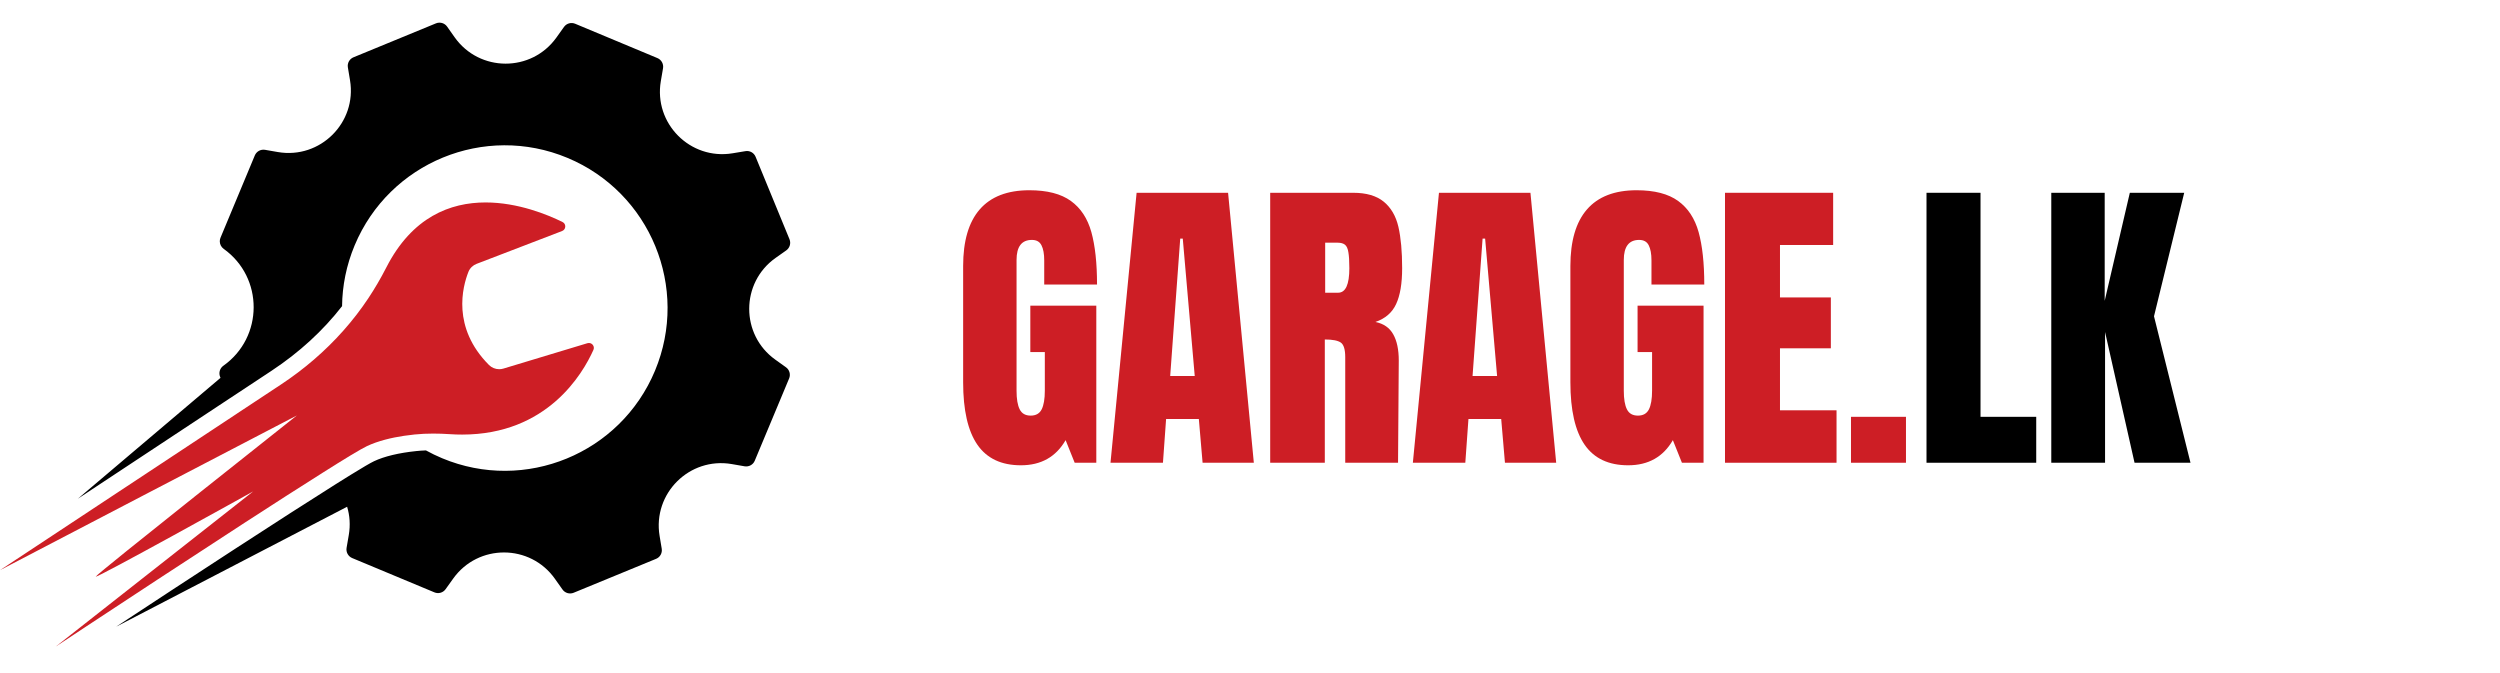 <svg xmlns="http://www.w3.org/2000/svg" xmlns:xlink="http://www.w3.org/1999/xlink" width="431" zoomAndPan="magnify" viewBox="0 0 323.25 87" height="116" preserveAspectRatio="xMidYMid meet" version="1.2"><defs><clipPath id="fc9530b7f2"><path d="M 0 26 L 77 26 L 77 83.609 L 0 83.609 Z M 0 26 "/></clipPath><clipPath id="053289bca1"><path d="M 10 2.797 L 102.512 2.797 L 102.512 82 L 10 82 Z M 10 2.797 "/></clipPath></defs><g id="2c289ae064"><g clip-rule="nonzero" clip-path="url(#fc9530b7f2)"><path style=" stroke:none;fill-rule:nonzero;fill:#cd1e25;fill-opacity:1;" d="M 32.734 63.539 L 7.215 83.598 C 7.66 83.305 30.496 68.191 41.695 61.141 C 44.566 59.324 46.676 58.047 47.438 57.688 C 48.902 56.996 50.645 56.59 52.234 56.352 C 52.707 56.281 53.168 56.223 53.602 56.18 C 54.402 56.098 55.211 56.062 56.016 56.062 C 56.73 56.062 57.441 56.09 58.156 56.137 C 58.703 56.176 59.238 56.191 59.758 56.191 C 70.746 56.191 75.336 48.355 76.727 45.246 C 76.926 44.805 76.586 44.348 76.148 44.348 C 76.086 44.348 76.023 44.355 75.957 44.375 L 65.07 47.664 C 64.895 47.715 64.719 47.738 64.539 47.738 C 64.055 47.738 63.574 47.543 63.219 47.188 C 58.391 42.336 59.809 37.07 60.57 35.145 C 60.762 34.668 61.145 34.301 61.621 34.117 L 72.68 29.871 C 73.199 29.672 73.234 28.949 72.734 28.707 C 70.84 27.77 66.988 26.176 62.785 26.176 C 58.246 26.176 53.293 28.035 49.945 34.594 C 49.223 36.008 48.441 37.336 47.613 38.582 C 46.648 40.031 45.586 41.41 44.43 42.711 C 42.059 45.395 39.309 47.75 36.305 49.734 L 30.617 53.492 L 30.609 53.5 L 30.461 53.598 L 0 73.723 C 0.586 73.418 37.77 54.023 38.383 53.719 C 37.906 54.113 12.5 74.195 12.383 74.551 C 12.262 74.906 32.426 63.711 32.734 63.539 "/></g><g clip-rule="nonzero" clip-path="url(#053289bca1)"><path style=" stroke:none;fill-rule:nonzero;fill:#000000;fill-opacity:1;" d="M 44.883 65.523 C 45.227 66.66 45.316 67.898 45.098 69.176 L 44.812 70.84 C 44.719 71.391 45.016 71.938 45.535 72.156 L 56.176 76.594 C 56.691 76.809 57.289 76.641 57.613 76.184 L 58.598 74.809 C 61.828 70.293 68.551 70.312 71.754 74.844 L 72.73 76.223 C 73.055 76.684 73.652 76.855 74.168 76.645 L 84.832 72.258 C 85.352 72.047 85.652 71.504 85.562 70.949 L 85.285 69.285 C 84.379 63.805 89.141 59.066 94.613 60.004 L 96.277 60.293 C 96.832 60.387 97.375 60.09 97.59 59.57 L 102.035 48.93 C 102.25 48.414 102.082 47.812 101.625 47.488 L 100.25 46.504 C 95.734 43.277 95.75 36.555 100.285 33.348 L 101.664 32.375 C 102.121 32.051 102.293 31.453 102.082 30.934 L 97.699 20.273 C 97.484 19.75 96.941 19.449 96.391 19.543 L 94.723 19.82 C 89.246 20.727 84.508 15.961 85.445 10.488 L 85.73 8.824 C 85.824 8.273 85.523 7.727 85.008 7.512 L 74.367 3.07 C 73.848 2.855 73.254 3.023 72.926 3.48 L 71.945 4.855 C 68.711 9.371 61.996 9.352 58.785 4.82 L 57.812 3.441 C 57.488 2.98 56.891 2.809 56.371 3.02 L 45.711 7.406 C 45.191 7.617 44.887 8.16 44.98 8.715 L 45.258 10.383 C 46.168 15.859 41.398 20.598 35.93 19.66 L 34.262 19.371 C 33.707 19.281 33.168 19.578 32.949 20.094 L 28.512 30.734 C 28.449 30.887 28.418 31.043 28.418 31.199 C 28.418 31.578 28.598 31.945 28.922 32.176 C 34.109 35.887 34.086 43.605 28.879 47.293 C 28.422 47.617 28.25 48.211 28.461 48.73 L 28.512 48.855 L 10.059 64.492 C 10.562 64.156 23.77 55.438 28.891 52.047 L 29.188 51.855 C 29.34 51.75 29.488 51.652 29.625 51.562 C 30.398 51.055 30.867 50.746 30.898 50.723 L 35.121 47.934 C 38.684 45.578 41.742 42.781 44.23 39.586 C 44.258 36.961 44.781 34.297 45.855 31.727 C 50.332 21.004 62.652 15.938 73.375 20.414 C 84.098 24.891 89.164 37.211 84.691 47.934 C 80.215 58.66 67.891 63.727 57.168 59.25 C 56.445 58.949 55.746 58.609 55.074 58.238 C 54.645 58.25 54.223 58.281 53.82 58.324 C 51.578 58.555 49.688 59.008 48.359 59.637 C 47.902 59.852 46.855 60.465 45.363 61.387 C 44.762 61.758 44.086 62.18 43.348 62.645 C 36.754 66.789 25.105 74.391 15.02 81.031 L 44.883 65.523 "/></g><g style="fill:#cd1e25;fill-opacity:1;"><g transform="translate(123.268, 59.833)"><path style="stroke:none" d="M 8.734 0.328 C 6.211 0.328 4.336 -0.555 3.109 -2.328 C 1.879 -4.109 1.266 -6.801 1.266 -10.406 L 1.266 -25.438 C 1.266 -28.664 1.977 -31.102 3.406 -32.75 C 4.844 -34.406 6.984 -35.234 9.828 -35.234 C 12.141 -35.234 13.93 -34.77 15.203 -33.844 C 16.473 -32.926 17.352 -31.586 17.844 -29.828 C 18.332 -28.066 18.578 -25.805 18.578 -23.047 L 11.75 -23.047 L 11.75 -26.172 C 11.75 -27.016 11.629 -27.664 11.391 -28.125 C 11.16 -28.582 10.75 -28.812 10.156 -28.812 C 8.832 -28.812 8.172 -27.945 8.172 -26.219 L 8.172 -9.312 C 8.172 -8.25 8.305 -7.445 8.578 -6.906 C 8.848 -6.363 9.32 -6.094 10 -6.094 C 10.676 -6.094 11.148 -6.363 11.422 -6.906 C 11.691 -7.445 11.828 -8.25 11.828 -9.312 L 11.828 -14.312 L 9.953 -14.312 L 9.953 -20.312 L 18.484 -20.312 L 18.484 0 L 15.688 0 L 14.516 -2.922 C 13.266 -0.754 11.336 0.328 8.734 0.328 Z M 8.734 0.328 "/></g></g><g style="fill:#cd1e25;fill-opacity:1;"><g transform="translate(142.979, 59.833)"><path style="stroke:none" d="M 0.609 0 L 3.984 -34.906 L 15.812 -34.906 L 19.141 0 L 12.516 0 L 12.031 -5.656 L 7.797 -5.656 L 7.391 0 Z M 8.328 -11.219 L 11.5 -11.219 L 9.953 -28.984 L 9.625 -28.984 Z M 8.328 -11.219 "/></g></g><g style="fill:#cd1e25;fill-opacity:1;"><g transform="translate(162.689, 59.833)"><path style="stroke:none" d="M 1.547 -34.906 L 12.281 -34.906 C 13.977 -34.906 15.297 -34.52 16.234 -33.75 C 17.172 -32.977 17.801 -31.895 18.125 -30.5 C 18.445 -29.102 18.609 -27.32 18.609 -25.156 C 18.609 -23.176 18.348 -21.629 17.828 -20.516 C 17.316 -19.41 16.426 -18.641 15.156 -18.203 C 16.219 -17.984 16.984 -17.453 17.453 -16.609 C 17.93 -15.773 18.172 -14.641 18.172 -13.203 L 18.078 0 L 11.25 0 L 11.25 -13.656 C 11.25 -14.633 11.062 -15.258 10.688 -15.531 C 10.312 -15.801 9.617 -15.938 8.609 -15.938 L 8.609 0 L 1.547 0 Z M 10.328 -21.984 C 11.297 -21.984 11.781 -23.039 11.781 -25.156 C 11.781 -26.07 11.738 -26.758 11.656 -27.219 C 11.582 -27.688 11.438 -28.008 11.219 -28.188 C 11 -28.363 10.688 -28.453 10.281 -28.453 L 8.656 -28.453 L 8.656 -21.984 Z M 10.328 -21.984 "/></g></g><g style="fill:#cd1e25;fill-opacity:1;"><g transform="translate(182.074, 59.833)"><path style="stroke:none" d="M 0.609 0 L 3.984 -34.906 L 15.812 -34.906 L 19.141 0 L 12.516 0 L 12.031 -5.656 L 7.797 -5.656 L 7.391 0 Z M 8.328 -11.219 L 11.5 -11.219 L 9.953 -28.984 L 9.625 -28.984 Z M 8.328 -11.219 "/></g></g><g style="fill:#cd1e25;fill-opacity:1;"><g transform="translate(201.785, 59.833)"><path style="stroke:none" d="M 8.734 0.328 C 6.211 0.328 4.336 -0.555 3.109 -2.328 C 1.879 -4.109 1.266 -6.801 1.266 -10.406 L 1.266 -25.438 C 1.266 -28.664 1.977 -31.102 3.406 -32.75 C 4.844 -34.406 6.984 -35.234 9.828 -35.234 C 12.141 -35.234 13.93 -34.77 15.203 -33.844 C 16.473 -32.926 17.352 -31.586 17.844 -29.828 C 18.332 -28.066 18.578 -25.805 18.578 -23.047 L 11.75 -23.047 L 11.75 -26.172 C 11.75 -27.016 11.629 -27.664 11.391 -28.125 C 11.16 -28.582 10.75 -28.812 10.156 -28.812 C 8.832 -28.812 8.172 -27.945 8.172 -26.219 L 8.172 -9.312 C 8.172 -8.25 8.305 -7.445 8.578 -6.906 C 8.848 -6.363 9.32 -6.094 10 -6.094 C 10.676 -6.094 11.148 -6.363 11.422 -6.906 C 11.691 -7.445 11.828 -8.25 11.828 -9.312 L 11.828 -14.312 L 9.953 -14.312 L 9.953 -20.312 L 18.484 -20.312 L 18.484 0 L 15.688 0 L 14.516 -2.922 C 13.266 -0.754 11.336 0.328 8.734 0.328 Z M 8.734 0.328 "/></g></g><g style="fill:#cd1e25;fill-opacity:1;"><g transform="translate(221.495, 59.833)"><path style="stroke:none" d="M 1.547 0 L 1.547 -34.906 L 15.531 -34.906 L 15.531 -28.156 L 8.656 -28.156 L 8.656 -21.375 L 15.234 -21.375 L 15.234 -14.797 L 8.656 -14.797 L 8.656 -6.781 L 15.969 -6.781 L 15.969 0 Z M 1.547 0 "/></g></g><g style="fill:#cd1e25;fill-opacity:1;"><g transform="translate(238.239, 59.833)"><path style="stroke:none" d="M 1.094 0 L 1.094 -5.938 L 8.203 -5.938 L 8.203 0 Z M 1.094 0 "/></g></g><g style="fill:#000000;fill-opacity:1;"><g transform="translate(247.55, 59.833)"><path style="stroke:none" d="M 1.547 0 L 1.547 -34.906 L 8.531 -34.906 L 8.531 -5.938 L 15.734 -5.938 L 15.734 0 Z M 1.547 0 "/></g></g><g style="fill:#000000;fill-opacity:1;"><g transform="translate(263.684, 59.833)"><path style="stroke:none" d="M 1.547 0 L 1.547 -34.906 L 8.453 -34.906 L 8.453 -20.938 L 11.703 -34.906 L 18.734 -34.906 L 14.828 -18.938 L 19.547 0 L 12.312 0 L 8.5 -16.906 L 8.5 0 Z M 1.547 0 "/></g></g></g></svg>